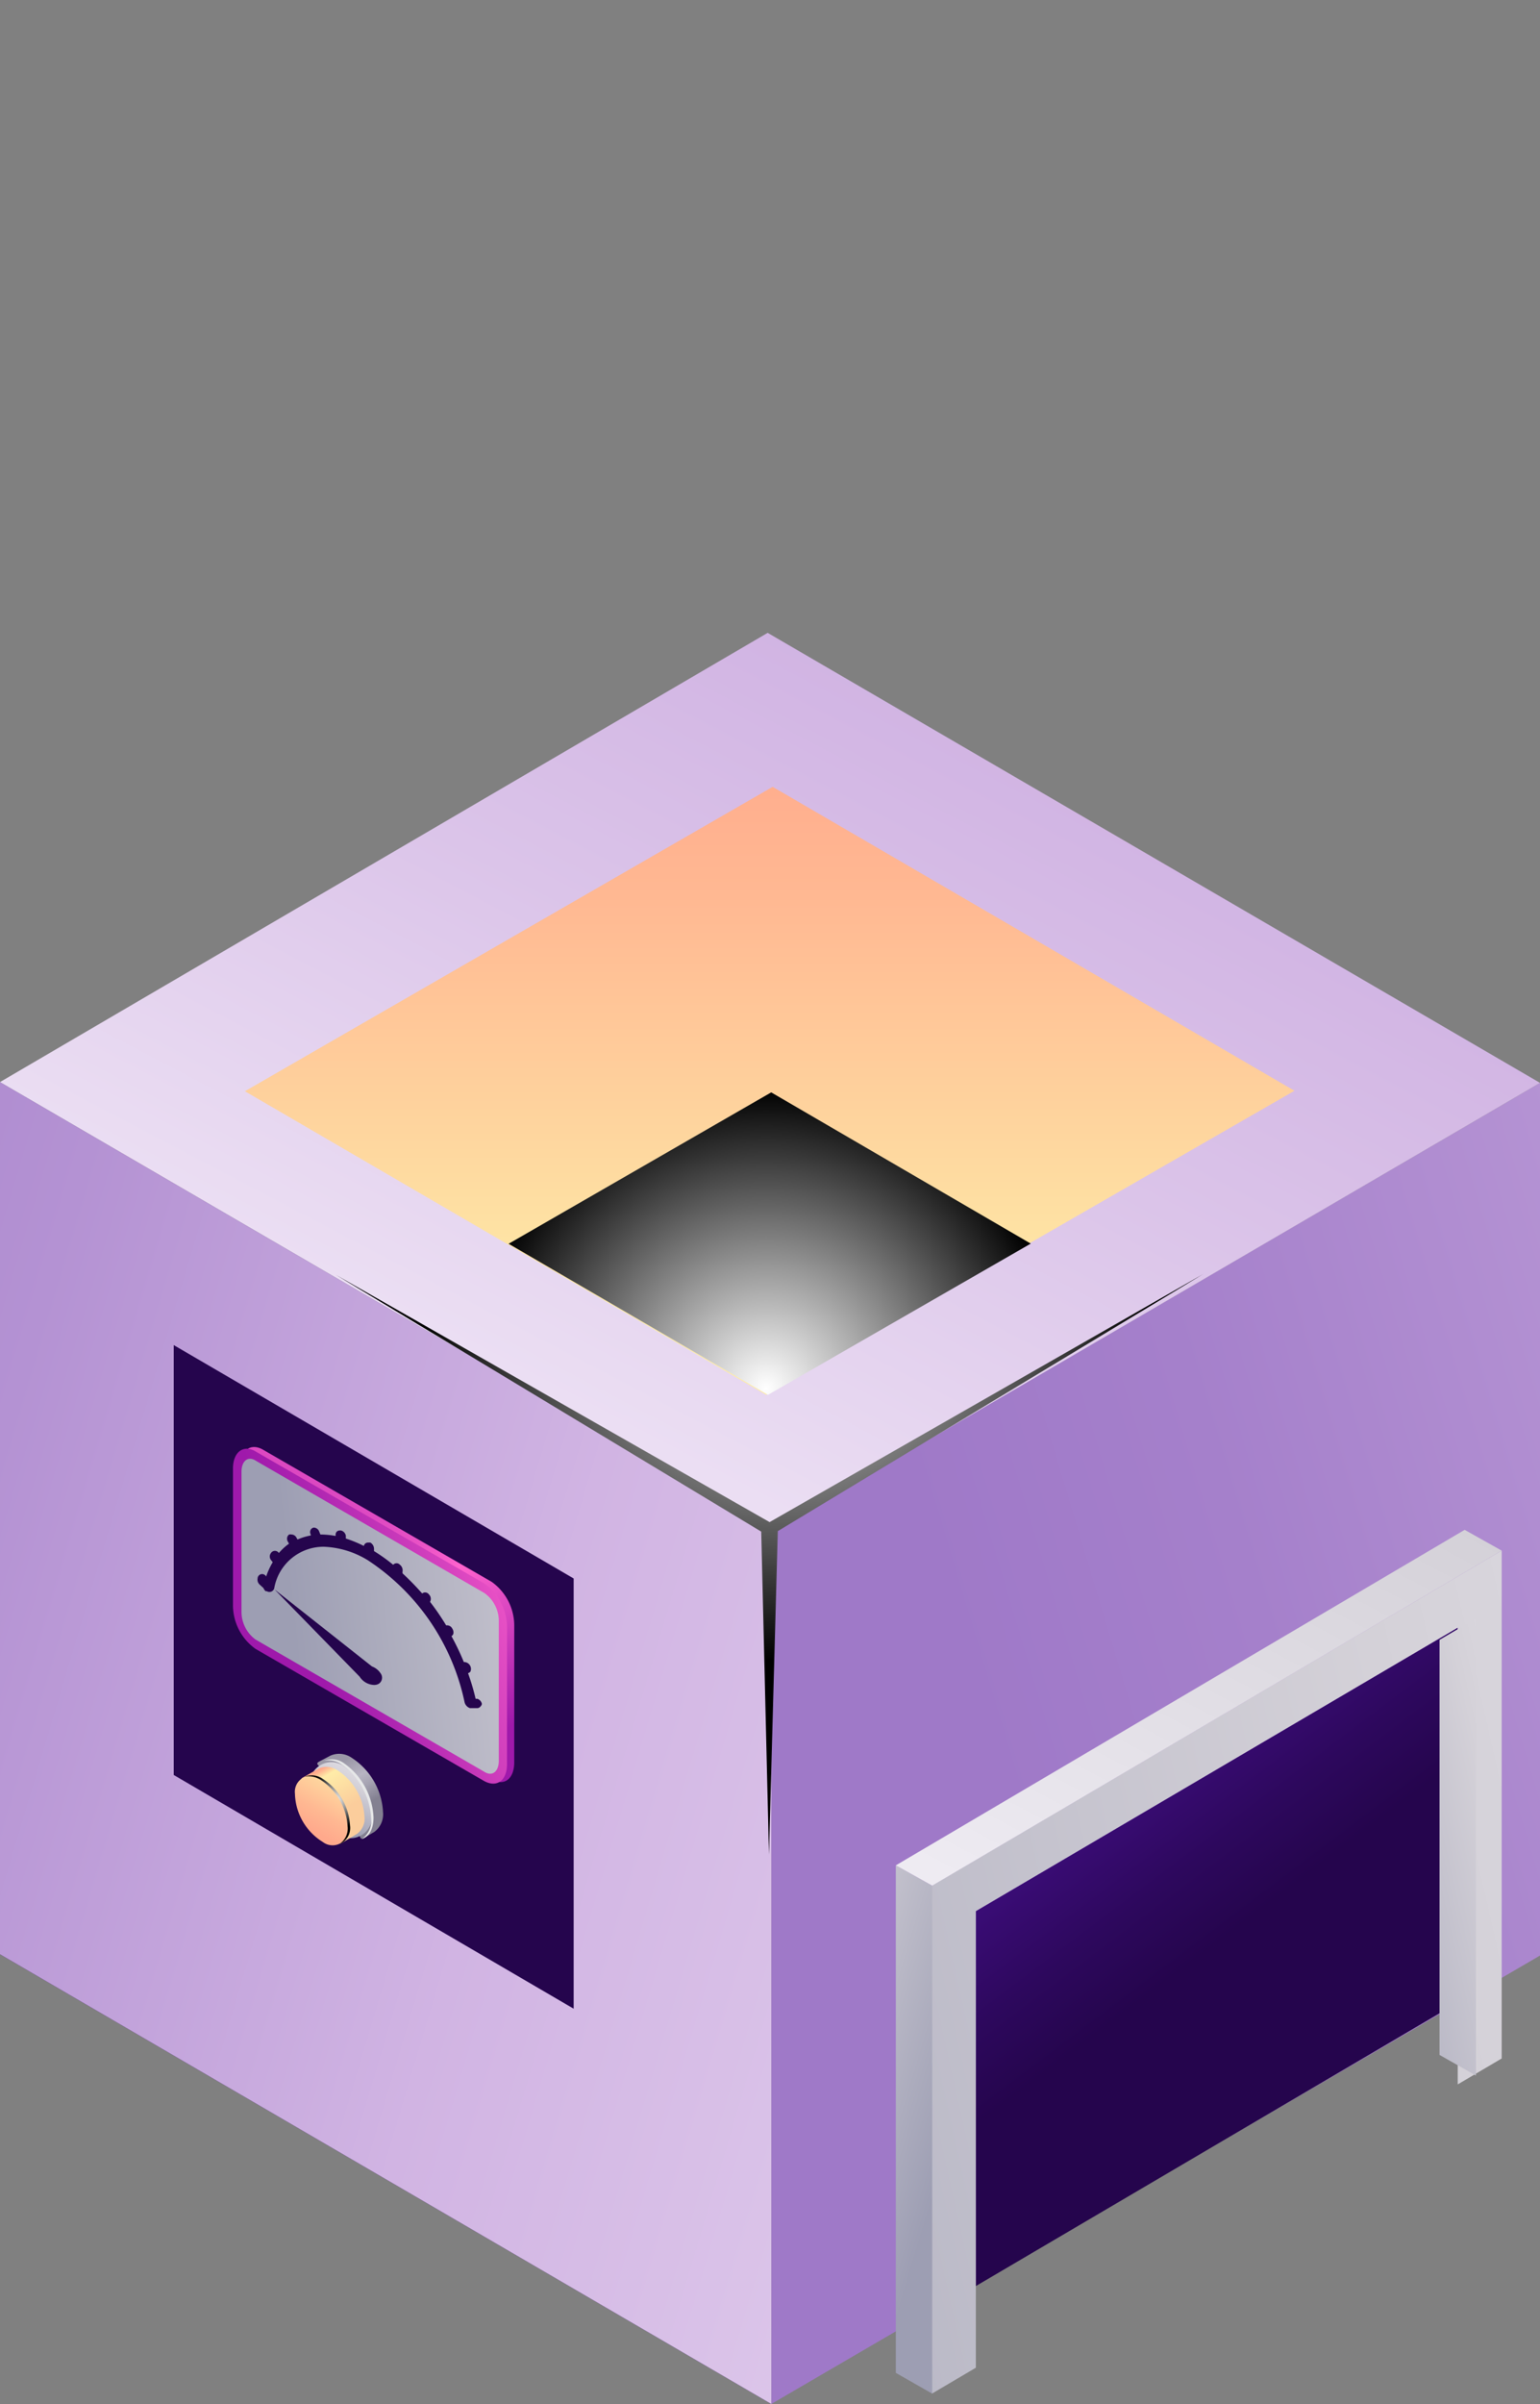 <svg xmlns="http://www.w3.org/2000/svg" xmlns:xlink="http://www.w3.org/1999/xlink" viewBox="0 0 95.65 149.26"><rect x="0" y="0" width="95.65" height="149.26" fill="#808080" stroke="none"/><defs><style>.bd2ee094-6865-4192-8846-c8560ae032d3{isolation:isolate;}.a25a4522-abb6-4172-b051-395e95c21a2e{fill:url(#bf643fbd-f7db-47b7-9a84-e238301d545c);}.f8a76a4d-63f8-44a5-aca5-0ae4cdc1f01c{fill:url(#afd75e4a-bb2e-4fb1-8fe7-2dd30730e10d);}.a8001ebb-1f8e-4e11-90bc-c506a55b319a{fill:url(#f7f4d293-9272-446d-8c15-f898c7fafaf3);}.bef9f387-3d1f-49e7-929b-c451c42efbff{fill:#25054d;}.b1125d7d-3759-46c9-bd1d-a7e568bd5c13{fill:url(#b3554d31-0838-41af-88aa-53865ddf1715);}.a61fcd1c-034c-48da-b3da-ed06a2a3ebb1,.bacd536c-a112-487e-bf36-747277a27ed5,.e8deb6fc-eef6-465b-8694-44b8f87ed21e{mix-blend-mode:color-dodge;}.a61fcd1c-034c-48da-b3da-ed06a2a3ebb1{fill:url(#b3af0825-00df-4739-93db-6205ad9ec23a);}.fbb2480e-2fab-4554-8367-79f9deaedf5e{fill:url(#af5150f9-a0b1-425b-9ea0-d172dc3e18af);}.e673f85b-8c24-4760-b9ae-428c15b6ecfc{fill:url(#bb2ba1ca-a6c5-4d6c-886a-1eea994c3ca9);}.e8ee7c14-f5d2-4392-8b3f-6e4e4f5357b4{fill:url(#b5cac631-fcea-4acc-b00b-9d3a3997675e);}.b7f703f7-103e-4f67-bcd4-3ac9715d9fb9{fill:url(#efa848ab-11c5-4887-bc07-2b2ce8a7d305);}.b5a1998d-78cc-4119-b4fe-61319e5a767b{fill:url(#a6b6194f-7932-45a7-9c34-f20df0b0db06);}.f699c842-ae61-42e4-858d-0e79813eea5c{fill:url(#b92887de-abc8-4159-bff8-05d3a1bd8efe);}.a08fe942-5057-4c91-bc45-ca26f9fa5edf{fill:url(#f1eda309-90a4-42b7-830d-8d008b2e2d38);}.ae0ebba7-95ce-41b9-9816-0bb099e7e68f{fill:#e6e7e8;}.a8ce1515-069a-4cbd-85b5-69e8688bd216,.ae0ebba7-95ce-41b9-9816-0bb099e7e68f,.b8f2e3a8-3719-4ffe-8f1c-f7e7a4bb0eb1{mix-blend-mode:screen;}.e8deb6fc-eef6-465b-8694-44b8f87ed21e{fill:url(#b56a5b01-4a8f-4d80-97d4-11841bde9066);}.f7633a65-e826-4268-bf15-60dd1a1a66d5{fill:url(#b029c1c5-b300-4555-b450-6d36920d7203);}.f6b9713d-47e6-4915-b24f-49c736c94e7b{fill:url(#b96d4fb2-edc6-40ff-9542-bea3b1d7c3a7);}.a8ce1515-069a-4cbd-85b5-69e8688bd216{fill:url(#b2616b69-64d3-420c-93d0-8285727cf86c);}.b8f2e3a8-3719-4ffe-8f1c-f7e7a4bb0eb1{fill:url(#aae4355f-1516-4321-82c8-995187fb2716);}.a8db8ab6-b476-4cd4-a296-9268bc8de312{fill:url(#f22db525-02a3-4224-a636-2b41d749269f);}.eebdc979-4659-4101-a296-90e87f288781{fill:url(#e8cf6a4c-1e42-4611-b578-a474db767c1c);}.bf510d88-25a7-42d1-8116-33a7ded0f7bf{fill:url(#b20972d6-8f54-4448-9754-e6781c6940ca);}.e4a2def6-0ee3-4183-b0b0-3316f8e5251a{fill:url(#e4a451d4-5016-45e6-8376-713c93013a11);}.b9d8fa69-ced3-4421-b961-fb9b02a29637{fill:url(#f1f77436-6745-4d43-ab40-b8a72c318465);}</style><linearGradient id="bf643fbd-f7db-47b7-9a84-e238301d545c" x1="62.09" y1="111.14" x2="189.47" y2="73" gradientUnits="userSpaceOnUse"><stop offset="0" stop-color="#9f79c8"/><stop offset="0.14" stop-color="#a580cb"/><stop offset="0.33" stop-color="#b492d3"/><stop offset="0.55" stop-color="#cdb0e1"/><stop offset="0.58" stop-color="#d1b4e3"/><stop offset="0.76" stop-color="#dbc4e9"/><stop offset="1" stop-color="#ebdef3"/></linearGradient><linearGradient id="afd75e4a-bb2e-4fb1-8fe7-2dd30730e10d" x1="-58.1" y1="126.62" x2="109.67" y2="89.01" gradientUnits="userSpaceOnUse"><stop offset="0" stop-color="#25054d"/><stop offset="1" stop-color="#45108a"/></linearGradient><linearGradient id="f7f4d293-9272-446d-8c15-f898c7fafaf3" x1="-48.77" y1="86.57" x2="89.73" y2="127.8" xlink:href="#bf643fbd-f7db-47b7-9a84-e238301d545c"/><linearGradient id="b3554d31-0838-41af-88aa-53865ddf1715" x1="90.54" y1="-14.21" x2="36.98" y2="87.88" xlink:href="#bf643fbd-f7db-47b7-9a84-e238301d545c"/><radialGradient id="b3af0825-00df-4739-93db-6205ad9ec23a" cx="48.72" cy="80.16" r="22.91" gradientUnits="userSpaceOnUse"><stop offset="0" stop-color="#fff"/><stop offset="1"/></radialGradient><linearGradient id="af5150f9-a0b1-425b-9ea0-d172dc3e18af" x1="-131.71" y1="89.69" x2="-117.21" y2="110.71" gradientTransform="translate(147.87)" gradientUnits="userSpaceOnUse"><stop offset="0.17" stop-color="#dc48c1"/><stop offset="0.31" stop-color="#df4ac2"/><stop offset="0.41" stop-color="#e851c5"/><stop offset="0.49" stop-color="#f75dcb"/><stop offset="0.52" stop-color="#ff63ce"/><stop offset="0.91" stop-color="#9f19ab"/></linearGradient><linearGradient id="bb2ba1ca-a6c5-4d6c-886a-1eea994c3ca9" x1="338.96" y1="1781.45" x2="363.37" y2="1781.45" gradientTransform="matrix(0.87, 0.5, 0.5, 1.44, -1171.85, -2646.58)" gradientUnits="userSpaceOnUse"><stop offset="0.04" stop-color="#9f19ab"/><stop offset="0.24" stop-color="#ae25b1"/><stop offset="0.65" stop-color="#d744bf"/><stop offset="1" stop-color="#ff63ce"/></linearGradient><linearGradient id="b5cac631-fcea-4acc-b00b-9d3a3997675e" x1="342.33" y1="1777.74" x2="382.17" y2="1794.46" gradientTransform="matrix(0.87, 0.5, 0.5, 1.44, -1171.85, -2646.58)" gradientUnits="userSpaceOnUse"><stop offset="0.04" stop-color="#9d9eb3"/><stop offset="0.58" stop-color="#d4d1d8"/><stop offset="1" stop-color="#eeebf2"/></linearGradient><linearGradient id="efa848ab-11c5-4887-bc07-2b2ce8a7d305" x1="-124.58" y1="113.69" x2="-127.52" y2="108.6" gradientTransform="translate(147.87)" gradientUnits="userSpaceOnUse"><stop offset="0.29" stop-color="#838091"/><stop offset="0.47" stop-color="#a5a2b1"/><stop offset="0.59" stop-color="#b7b4c2"/><stop offset="0.81" stop-color="#9b98a7"/></linearGradient><linearGradient id="a6b6194f-7932-45a7-9c34-f20df0b0db06" x1="-127.59" y1="113.3" x2="-125" y2="108.83" gradientTransform="translate(147.87)" xlink:href="#b5cac631-fcea-4acc-b00b-9d3a3997675e"/><linearGradient id="b92887de-abc8-4159-bff8-05d3a1bd8efe" x1="-125.86" y1="113.95" x2="-128.38" y2="109.58" gradientTransform="translate(147.87)" gradientUnits="userSpaceOnUse"><stop offset="0.34" stop-color="#fbcd9c"/><stop offset="0.81" stop-color="#feeca8"/><stop offset="0.91" stop-color="#ffa98c"/></linearGradient><linearGradient id="f1eda309-90a4-42b7-830d-8d008b2e2d38" x1="-128.65" y1="113.73" x2="-126.42" y2="109.89" gradientTransform="translate(147.87)" gradientUnits="userSpaceOnUse"><stop offset="0.04" stop-color="#ffa98c"/><stop offset="0.32" stop-color="#ffb892"/><stop offset="0.86" stop-color="#fee1a3"/><stop offset="1" stop-color="#feeca8"/></linearGradient><radialGradient id="b56a5b01-4a8f-4d80-97d4-11841bde9066" cx="-127.05" cy="111.77" r="1.81" gradientTransform="translate(147.87)" xlink:href="#b3af0825-00df-4739-93db-6205ad9ec23a"/><linearGradient id="b029c1c5-b300-4555-b450-6d36920d7203" x1="47.81" y1="43.51" x2="47.81" y2="81.38" gradientTransform="matrix(1, 0, 0, 1, 0, 0)" xlink:href="#f1eda309-90a4-42b7-830d-8d008b2e2d38"/><radialGradient id="b96d4fb2-edc6-40ff-9542-bea3b1d7c3a7" cx="47.6" cy="86.18" r="18.6" xlink:href="#b3af0825-00df-4739-93db-6205ad9ec23a"/><linearGradient id="b2616b69-64d3-420c-93d0-8285727cf86c" x1="47.81" y1="86.6" x2="47.81" y2="3.22" gradientUnits="userSpaceOnUse"><stop offset="0" stop-color="#ffe4a7"/><stop offset="0.02" stop-color="#f7dda2"/><stop offset="0.13" stop-color="#beaa7c"/><stop offset="0.25" stop-color="#8b7c5b"/><stop offset="0.37" stop-color="#60563f"/><stop offset="0.49" stop-color="#3e3728"/><stop offset="0.62" stop-color="#231f17"/><stop offset="0.74" stop-color="#fff"/><stop offset="0.87" stop-color="#fff"/><stop offset="1"/></linearGradient><linearGradient id="aae4355f-1516-4321-82c8-995187fb2716" x1="47.92" y1="80.85" x2="47.92" y2="1.56" gradientUnits="userSpaceOnUse"><stop offset="0" stop-color="#dc3daa"/><stop offset="0.07" stop-color="#bd3492"/><stop offset="0.2" stop-color="#8b276b"/><stop offset="0.33" stop-color="#601b4a"/><stop offset="0.46" stop-color="#3e1130"/><stop offset="0.59" stop-color="#230a1b"/><stop offset="0.72" stop-color="#0f040c"/><stop offset="0.86" stop-color="#040103"/><stop offset="1"/></linearGradient><linearGradient id="f22db525-02a3-4224-a636-2b41d749269f" x1="-618.28" y1="120.97" x2="-632.29" y2="102.41" gradientTransform="translate(693.45)" gradientUnits="userSpaceOnUse"><stop offset="0" stop-color="#25054d"/><stop offset="0.21" stop-color="#2d085d"/><stop offset="0.62" stop-color="#430f87"/><stop offset="0.65" stop-color="#45108a"/></linearGradient><linearGradient id="e8cf6a4c-1e42-4611-b578-a474db767c1c" x1="-689.75" y1="138.55" x2="-542.82" y2="105.61" gradientTransform="translate(693.45)" xlink:href="#b5cac631-fcea-4acc-b00b-9d3a3997675e"/><linearGradient id="b20972d6-8f54-4448-9754-e6781c6940ca" x1="-615.42" y1="117.73" x2="-589.46" y2="111.91" gradientTransform="translate(693.45)" xlink:href="#b5cac631-fcea-4acc-b00b-9d3a3997675e"/><linearGradient id="e4a451d4-5016-45e6-8376-713c93013a11" x1="5297.95" y1="133.15" x2="5319.23" y2="126.78" gradientTransform="matrix(-1, 0, 0, 1, 5357.87, 0)" xlink:href="#b5cac631-fcea-4acc-b00b-9d3a3997675e"/><linearGradient id="f1f77436-6745-4d43-ab40-b8a72c318465" x1="-588.73" y1="48.35" x2="-626.69" y2="120.69" gradientTransform="translate(693.45)" xlink:href="#b5cac631-fcea-4acc-b00b-9d3a3997675e"/></defs><g class="bd2ee094-6865-4192-8846-c8560ae032d3"><g id="a8517288-be44-4c0d-a44f-e2c2967f2e9f" data-name="Layer 2"><g id="afc905eb-b169-4f63-a941-0b22147af8a2" data-name="Layer 1"><polygon class="a25a4522-abb6-4172-b051-395e95c21a2e" points="47.89 95.08 47.89 149.26 95.65 121.41 95.65 67.23 47.89 95.08"/><polygon class="f8a76a4d-63f8-44a5-aca5-0ae4cdc1f01c" points="47.92 95.08 47.92 149.26 0 121.33 0 67.18 47.92 95.08"/><polygon class="a8001ebb-1f8e-4e11-90bc-c506a55b319a" points="47.92 95.08 47.92 149.26 0 121.33 0 67.18 47.92 95.08"/><polygon class="bef9f387-3d1f-49e7-929b-c451c42efbff" points="10.79 110.2 10.79 83.51 35.63 98 35.63 124.71 10.79 110.2"/><polygon class="b1125d7d-3759-46c9-bd1d-a7e568bd5c13" points="0 67.18 47.92 95.08 95.65 67.23 47.68 39.29 0 67.18"/><polygon class="a61fcd1c-034c-48da-b3da-ed06a2a3ebb1" points="20.88 79.16 47.28 95.09 47.76 115.13 48.31 95.06 74.73 79.1 47.8 94.5 20.88 79.16"/><path class="fbb2480e-2fab-4554-8367-79f9deaedf5e" d="M30.54,110.47l-14.21-8.2a3.36,3.36,0,0,1-1.41-2.68V91.06c0-1,.63-1.5,1.41-1.06l14.21,8.21a3.35,3.35,0,0,1,1.4,2.68v8.52C31.94,110.45,31.31,110.92,30.54,110.47Z"/><path class="e673f85b-8c24-4760-b9ae-428c15b6ecfc" d="M30.08,110.58l-14.21-8.21a3.34,3.34,0,0,1-1.4-2.67V91.17c0-1,.63-1.51,1.4-1.06l14.21,8.2A3.36,3.36,0,0,1,31.49,101v8.53C31.49,110.55,30.86,111,30.08,110.58Z"/><path class="e8ee7c14-f5d2-4392-8b3f-6e4e4f5357b4" d="M15,100.08V91.37c0-.66.4-1,.89-.68L30.08,98.9a2.12,2.12,0,0,1,.9,1.7v8.72c0,.66-.4,1-.9.68l-14.21-8.21A2.14,2.14,0,0,1,15,100.08Z"/><path class="bef9f387-3d1f-49e7-929b-c451c42efbff" d="M29.93,105.79a.42.42,0,0,0-.28-.32l-.11,0a13.66,13.66,0,0,0-.47-1.59.31.31,0,0,0,.15-.1.43.43,0,0,0-.35-.59h-.06a15.84,15.84,0,0,0-.77-1.61.25.25,0,0,0,.12-.16.42.42,0,0,0-.07-.31.36.36,0,0,0-.3-.2h-.08l0,0a15.11,15.11,0,0,0-1-1.46l0,0a.38.38,0,0,0-.07-.46.29.29,0,0,0-.42-.06A16.66,16.66,0,0,0,25,97.68l0-.11a.43.43,0,0,0-.16-.42.28.28,0,0,0-.42,0,10.4,10.4,0,0,0-1.19-.85v-.14a.45.45,0,0,0-.23-.39l-.09,0h-.06a.26.26,0,0,0-.25.21,8,8,0,0,0-1.12-.46l0-.18a.41.41,0,0,0-.3-.32h-.07a.27.27,0,0,0-.21.09.31.31,0,0,0-.05.25,5.48,5.48,0,0,0-.89-.09H19.9l-.07-.17a.37.37,0,0,0-.33-.26h0a.26.26,0,0,0-.2.13.31.31,0,0,0,0,.3l0,.06a3.72,3.72,0,0,0-.82.25l-.07-.12a.35.35,0,0,0-.3-.19.34.34,0,0,0-.15,0,.3.3,0,0,0-.12.17.35.35,0,0,0,.05.29l.06.11a3.44,3.44,0,0,0-.63.58l0,0a.29.29,0,0,0-.49,0,.35.35,0,0,0,0,.43l.11.14a4.55,4.55,0,0,0-.41.89A.28.28,0,0,0,16,98a.41.41,0,0,0,.14.39l.22.2a.56.56,0,0,0,.14.2l.07,0a.31.31,0,0,0,.46-.17,3.11,3.11,0,0,1,3.08-2.59,5.61,5.61,0,0,1,2.74.84,14,14,0,0,1,6,8.79.52.52,0,0,0,.34.39h.15l.21,0h.08a.25.25,0,0,0,.2-.09A.31.31,0,0,0,29.93,105.79Zm-3.45-6.68Z"/><path id="temperature-arrow" class="bef9f387-3d1f-49e7-929b-c451c42efbff" d="M17.05,98.68l5.29,5.42v0a1.11,1.11,0,0,0,.89.51.57.57,0,0,0,.29-.07.45.45,0,0,0,.12-.65,1.11,1.11,0,0,0-.54-.43Z"/><path class="b7f703f7-103e-4f67-bcd4-3ac9715d9fb9" d="M23.79,112.51a1.36,1.36,0,0,1-.55,1.23l-.63.37c-.33.18-.15-.21-.57-.51a4.79,4.79,0,0,1-2-3.4c0-.62-.57-.62-.22-.83l.7-.37a1.36,1.36,0,0,1,1.35.15A4.27,4.27,0,0,1,23.79,112.51Z"/><path class="b5a1998d-78cc-4119-b4fe-61319e5a767b" d="M23.11,112.78a1.34,1.34,0,0,1-2,1.17,4.35,4.35,0,0,1-1.87-3.21,1.34,1.34,0,0,1,2-1.16A4.33,4.33,0,0,1,23.11,112.78Z"/><path id="oven-lamp" class="f699c842-ae61-42e4-858d-0e79813eea5c" d="M22.64,112.8a1.17,1.17,0,0,1-.47,1.06l-.94.56c-.29.16-.13-.17-.5-.43A4.18,4.18,0,0,1,19,111.06c0-.52-.48-.53-.19-.7l1-.57a1.21,1.21,0,0,1,1.17.13A3.68,3.68,0,0,1,22.64,112.8Z"/><path id="oven-lamp" class="a08fe942-5057-4c91-bc45-ca26f9fa5edf" d="M21.65,113.44a1,1,0,0,1-1.6.92,3.63,3.63,0,0,1-1.73-3,1,1,0,0,1,1.59-.92A3.64,3.64,0,0,1,21.65,113.44Z"/><path class="ae0ebba7-95ce-41b9-9816-0bb099e7e68f" d="M21.38,109.48a1.28,1.28,0,0,0-1.25-.16,1.38,1.38,0,0,1,1.09.23,4.34,4.34,0,0,1,1.83,3.35,1.37,1.37,0,0,1-.58,1.28c.45-.14.73-.61.73-1.34A4.35,4.35,0,0,0,21.38,109.48Z"/><path class="e8deb6fc-eef6-465b-8694-44b8f87ed21e" d="M20.06,110.45a1.21,1.21,0,0,0-1.15-.14,1.33,1.33,0,0,1,1,.19,3.71,3.71,0,0,1,1.68,2.9,1.15,1.15,0,0,1-.53,1.1,1.08,1.08,0,0,0,.68-1.16A3.68,3.68,0,0,0,20.06,110.45Z"/><polygon class="f7633a65-e826-4268-bf15-60dd1a1a66d5" id="oven-light" points="15.21 67.75 47.59 86.6 80.4 67.72 47.99 48.85 15.21 67.75"/><g class="bacd536c-a112-487e-bf36-747277a27ed5" id="oven-core-light"><polygon class="f6b9713d-47e6-4915-b24f-49c736c94e7b" points="31.59 77.22 47.7 86.6 64.02 77.21 47.9 67.82 31.59 77.22"/></g><polygon class="a8db8ab6-b476-4cd4-a296-9268bc8de312" points="60.61 118.65 90.54 101.05 90.54 124.33 60.61 141.93 60.61 118.65"/><polygon class="eebdc979-4659-4101-a296-90e87f288781" points="57.88 117.07 57.88 148.61 60.61 147 60.61 118.65 90.54 101.05 90.54 129.41 93.27 127.8 93.27 96.27 57.88 117.07"/><polygon class="bf510d88-25a7-42d1-8116-33a7ded0f7bf" points="89.41 127.58 91.67 128.86 91.67 100.48 89.41 101.81 89.41 127.58"/><polygon class="eebdc979-4659-4101-a296-90e87f288781" points="57.88 117.07 57.88 148.61 60.61 147 60.61 118.65 90.54 101.05 90.54 116.13 93.27 114.53 93.27 96.27 57.88 117.07"/><polygon class="e4a2def6-0ee3-4183-b0b0-3316f8e5251a" points="57.9 117.07 57.9 148.61 55.64 147.32 55.64 115.81 57.9 117.07"/><polygon class="b9d8fa69-ced3-4421-b961-fb9b02a29637" points="55.64 115.81 57.9 117.07 93.27 96.27 90.97 94.98 55.64 115.81"/></g></g></g></svg>